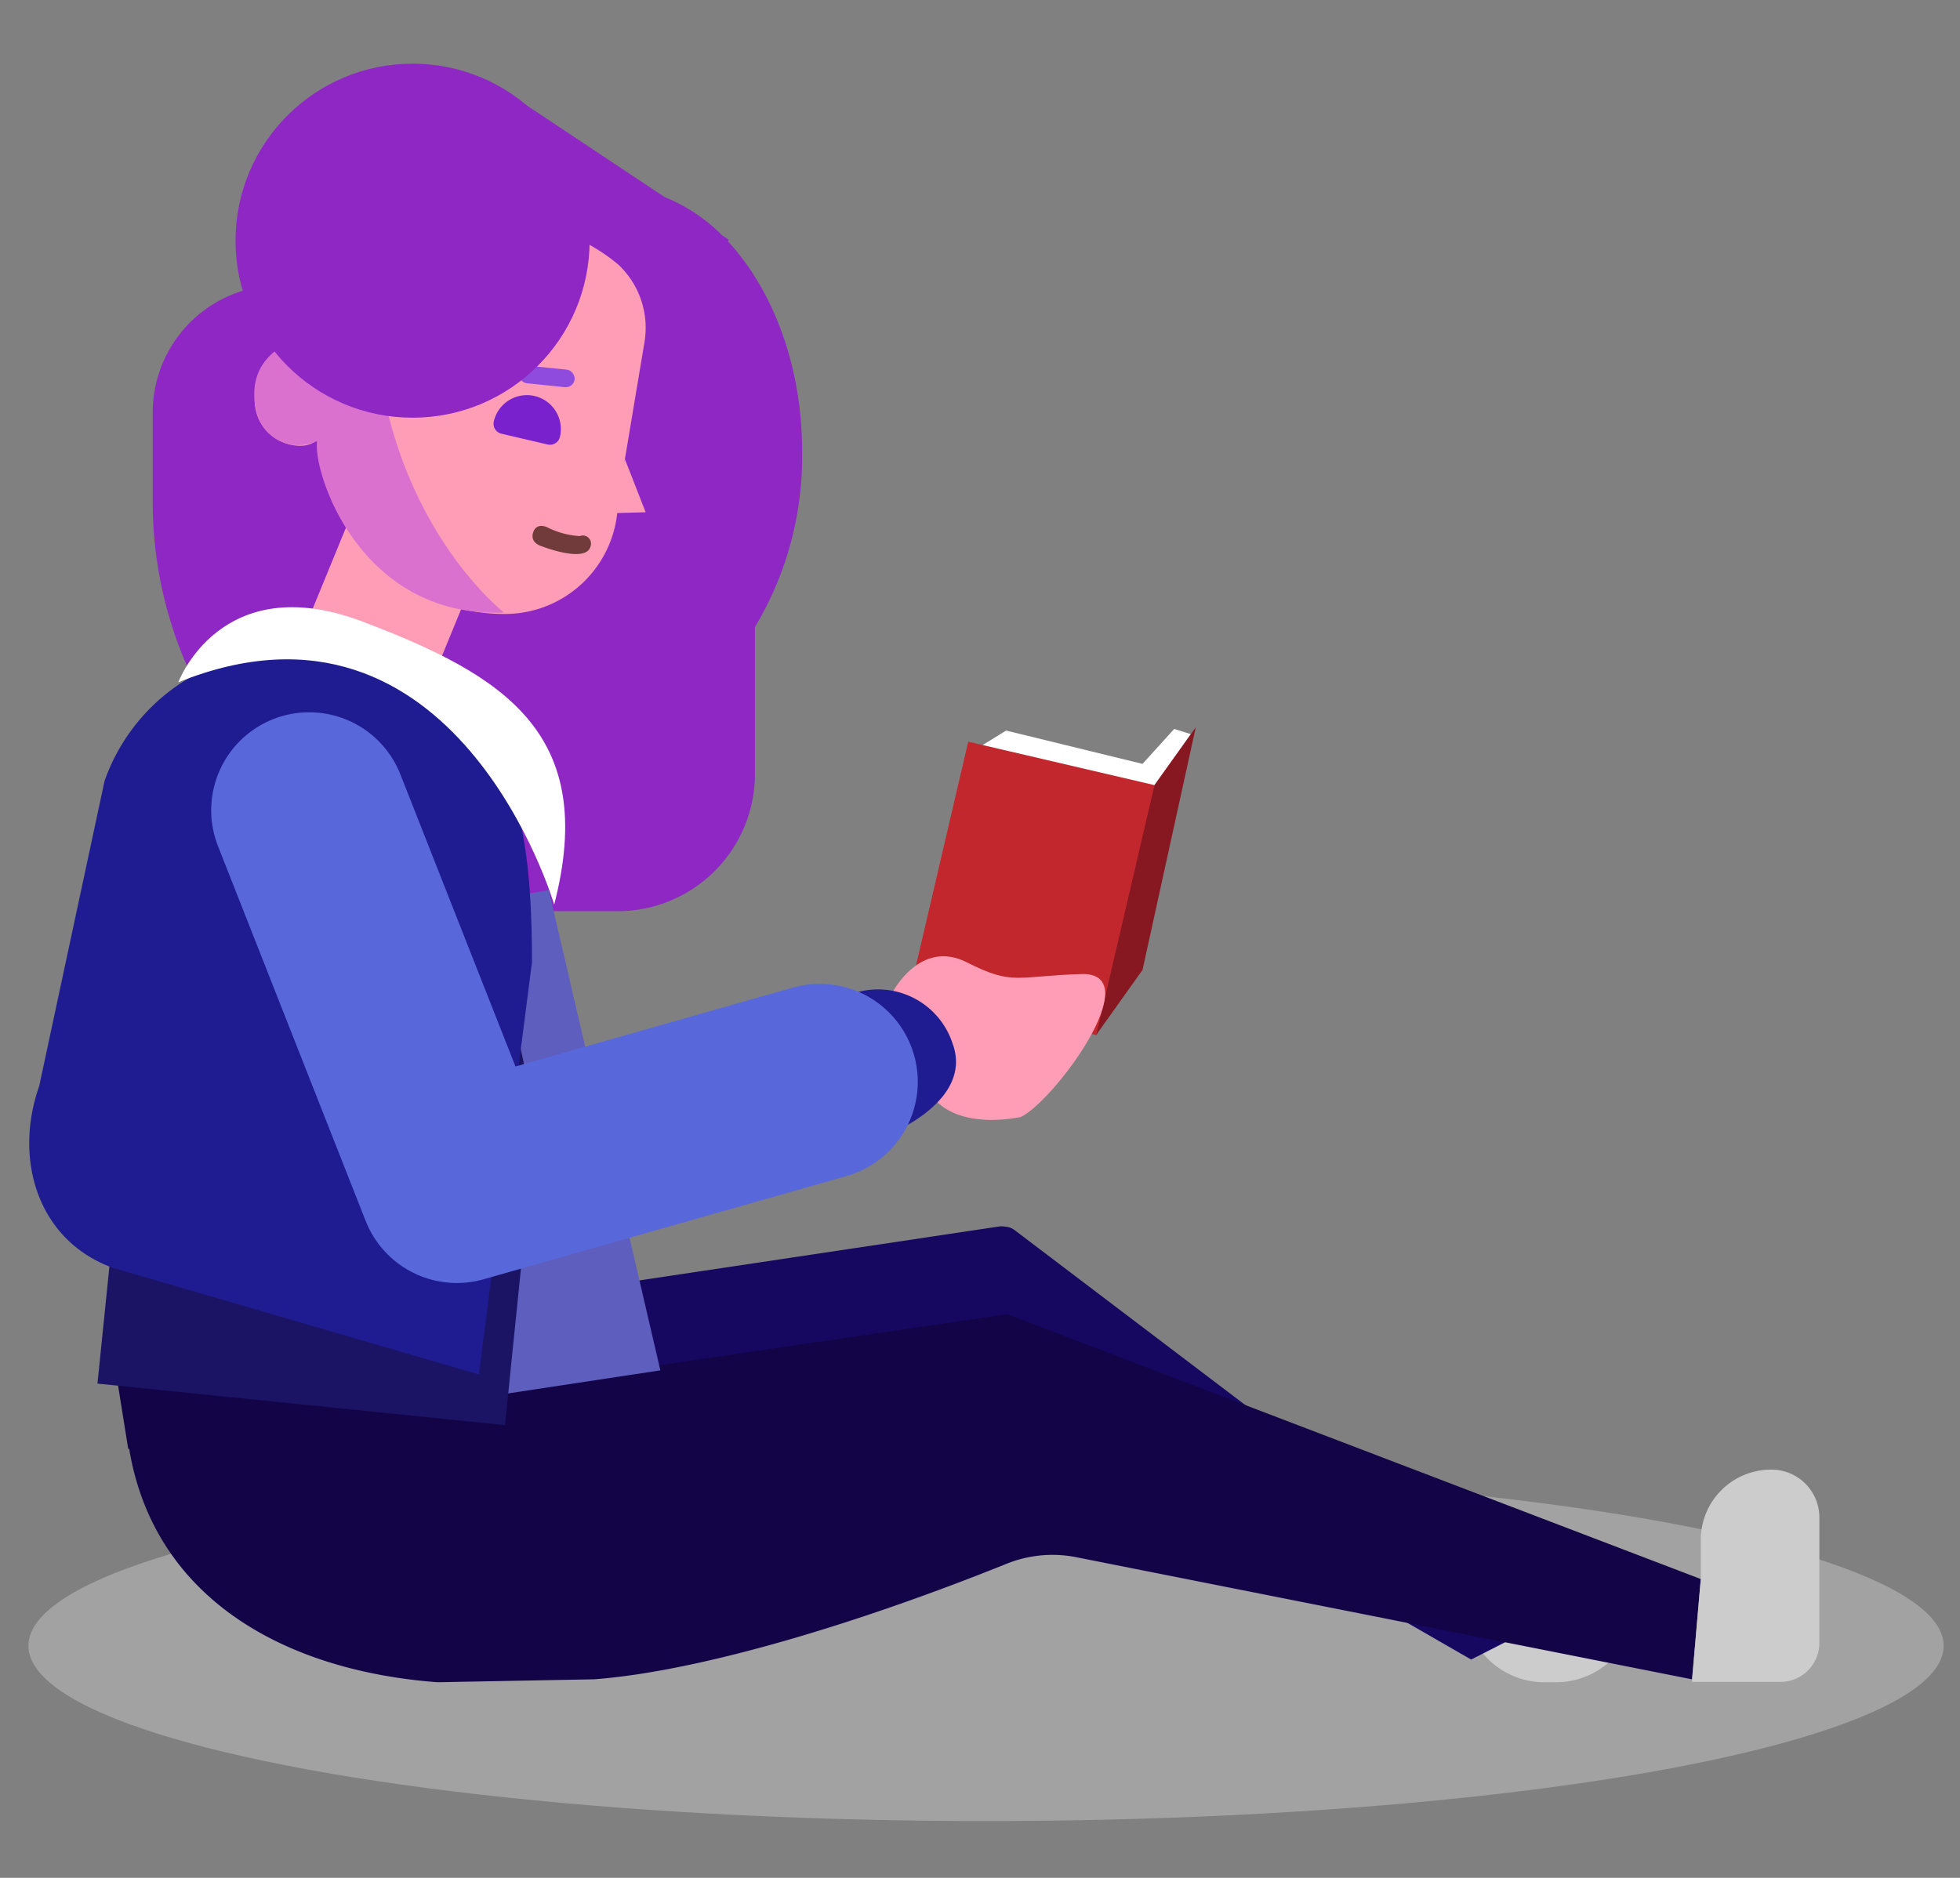 <svg id="Layer_1" data-name="Layer 1" xmlns="http://www.w3.org/2000/svg" viewBox="0 0 120 115"><rect x="0" y="0" width="120" height="115" fill="#808080" stroke="none"/><defs><style>.cls-1,.cls-4{fill:#fff;}.cls-1{opacity:0.27;}.cls-2{fill:#ccc;}.cls-3{fill:#160760;}.cls-5{fill:#130447;}.cls-6{fill:#c1272d;}.cls-7{fill:#871720;}.cls-8{fill:#8e27c4;}.cls-9{fill:#ff9db6;}.cls-10{fill:#5e5ebf;}.cls-11{fill:#1b1464;}.cls-12{fill:#db71ce;}.cls-13{fill:#7821cc;}.cls-14{fill:#723b3b;}.cls-15{fill:#8f4bdd;}.cls-16{fill:#1f1c91;}.cls-17{fill:none;stroke:#5868db;stroke-linecap:round;stroke-linejoin:round;stroke-width:12px;}</style></defs><title>Artboard 231x</title><ellipse class="cls-1" cx="60.37" cy="100.79" rx="58.63" ry="10.73"/><path class="cls-2" d="M94.56,98.14h.72a4.88,4.88,0,0,1,4.88,4.88v0a0,0,0,0,1,0,0H89.68a0,0,0,0,1,0,0v0a4.88,4.88,0,0,1,4.88-4.88Z" transform="translate(189.83 201.16) rotate(180)"/><path class="cls-3" d="M63.7,83.6,38.94,87.31l-1.65-8.62,23.88-3.58a.89.89,0,0,1,1,.65Z"/><path class="cls-3" d="M90.07,101.63,55.71,81.85l5.06-6.4a1,1,0,0,1,1.32-.14l32,24.27Z"/><polygon class="cls-4" points="60.17 45.62 61.6 44.74 69.95 46.78 71.89 44.64 72.91 44.96 66.49 54.11 60.17 45.62"/><path class="cls-5" d="M6.51,80.35l14.1-2.26,1.31,8.22,39.75-5.83v0L104.13,96.7l-.54,6.14L65.88,95.36a7.49,7.49,0,0,0-4.24.4c-8.79,3.54-18.63,6.58-25.27,7.08l-9.58.18c-9.46-.71-17.37-5.2-18.88-14.29H7.85Z"/><rect class="cls-6" x="57.35" y="46.54" width="11.75" height="15.72" transform="translate(112.43 121.75) rotate(-166.87)"/><polygon class="cls-7" points="67.12 63.37 69.95 59.4 73.21 44.54 70.69 48.06 67.12 63.37"/><path class="cls-8" d="M17.17,17.46H28.73A14,14,0,0,1,31.51,14L25.22,9.8,27.4,6.52a2.74,2.74,0,0,1,3.8-.76l9.51,6.32a10.42,10.42,0,0,1,3.5,2.33l.42.28-.06.09c2.76,3,4.54,7.62,4.54,12.89A20.29,20.29,0,0,1,46.22,38.4v9a8.4,8.4,0,0,1-8.4,8.4H34.41A25.06,25.06,0,0,1,9.35,30.71V25.27A7.81,7.81,0,0,1,17.17,17.46Z"/><rect class="cls-9" x="19.8" y="33.62" width="8.42" height="5.78" transform="translate(32.37 79.4) rotate(-157.7)"/><polygon class="cls-10" points="40.43 83.92 29.28 85.61 24.06 56.2 33.6 54.51 40.43 83.92"/><path class="cls-11" d="M7.92,46.22H33a0,0,0,0,1,0,0V86.11a0,0,0,0,1,0,0h0A25.08,25.08,0,0,1,7.92,61V46.22a0,0,0,0,1,0,0Z" transform="translate(34.11 134.06) rotate(-174.18)"/><path class="cls-9" d="M30.9,37.6h0a6.92,6.92,0,0,0,6.93-6.92L39.45,21a5.31,5.31,0,0,0-1.61-4.81,11.15,11.15,0,0,0-7.15-2.59H26.31a6.92,6.92,0,0,0-6.93,6.92v5.6A11.51,11.51,0,0,0,30.9,37.6Z"/><polygon class="cls-9" points="37.36 31.43 39.53 31.37 38.26 28.12 37.36 31.43"/><path class="cls-9" d="M18.41,27.3h0a1.7,1.7,0,0,0,1.69-1.7V21.27a.65.65,0,0,0-.64-.65h0a3.87,3.87,0,0,0-3.87,3.87h0A2.81,2.81,0,0,0,18.41,27.3Z"/><path class="cls-12" d="M30.86,37.51s-9.41-7.25-7.78-23.14c0,0-3.43,1.1-3.79,6.16.25-.18-4.88.54-3.48,5.06A2.65,2.65,0,0,0,19.42,27C19.11,28.84,22,37.88,30.86,37.51Z"/><path class="cls-13" d="M31,24.2H33.9a.63.63,0,0,1,.63.63v0a2.08,2.08,0,0,1-2.08,2.08h0a2.08,2.08,0,0,1-2.08-2.08v0A.63.63,0,0,1,31,24.2Z" transform="translate(58.22 57.83) rotate(-166.87)"/><path class="cls-14" d="M35.5,32.83a5.11,5.11,0,0,1-2-.54s-.65-.33-.86.32.52.84.52.84,2.74,1.08,3,0A.5.5,0,0,0,35.5,32.83Z"/><rect class="cls-15" x="31.76" y="22.52" width="3.43" height="1.08" rx="0.54" transform="translate(64.44 49.39) rotate(-174.18)"/><circle class="cls-8" cx="25.26" cy="14.74" r="10.84"/><path class="cls-9" d="M57.24,67.33s1.27,1.81,5.24,1.08c2-.9,7.91-8.9,3.71-8.76-4,.13-4.16.72-7-.72s-4.52,1.8-4.52,1.8S58.6,62.18,57.24,67.33Z"/><path class="cls-16" d="M6.91,77.64l22.41,6.53,3.25-25.24c0-12.11-2.41-15.38-11-18.4h0a11.91,11.91,0,0,0-15.17,7.3L2.4,66.51C.8,71.06,2.36,76,6.91,77.64Z"/><path class="cls-16" d="M54.71,69.32s4.88-2,3.61-5.42A4.8,4.8,0,0,0,51.82,61Z"/><path class="cls-4" d="M10.92,41.78s2.59-7,11.26-3.72S36.64,44.92,33.93,55.4C33.93,55.4,27.93,34.93,10.92,41.78Z"/><polyline class="cls-17" points="18.93 49.62 27.97 72.57 50.19 66.25"/><path class="cls-2" d="M103.59,103H109a2.39,2.39,0,0,0,2.39-2.4V92.94A2.93,2.93,0,0,0,108.43,90h0a4.3,4.3,0,0,0-4.3,4.29v2.4Z"/></svg>